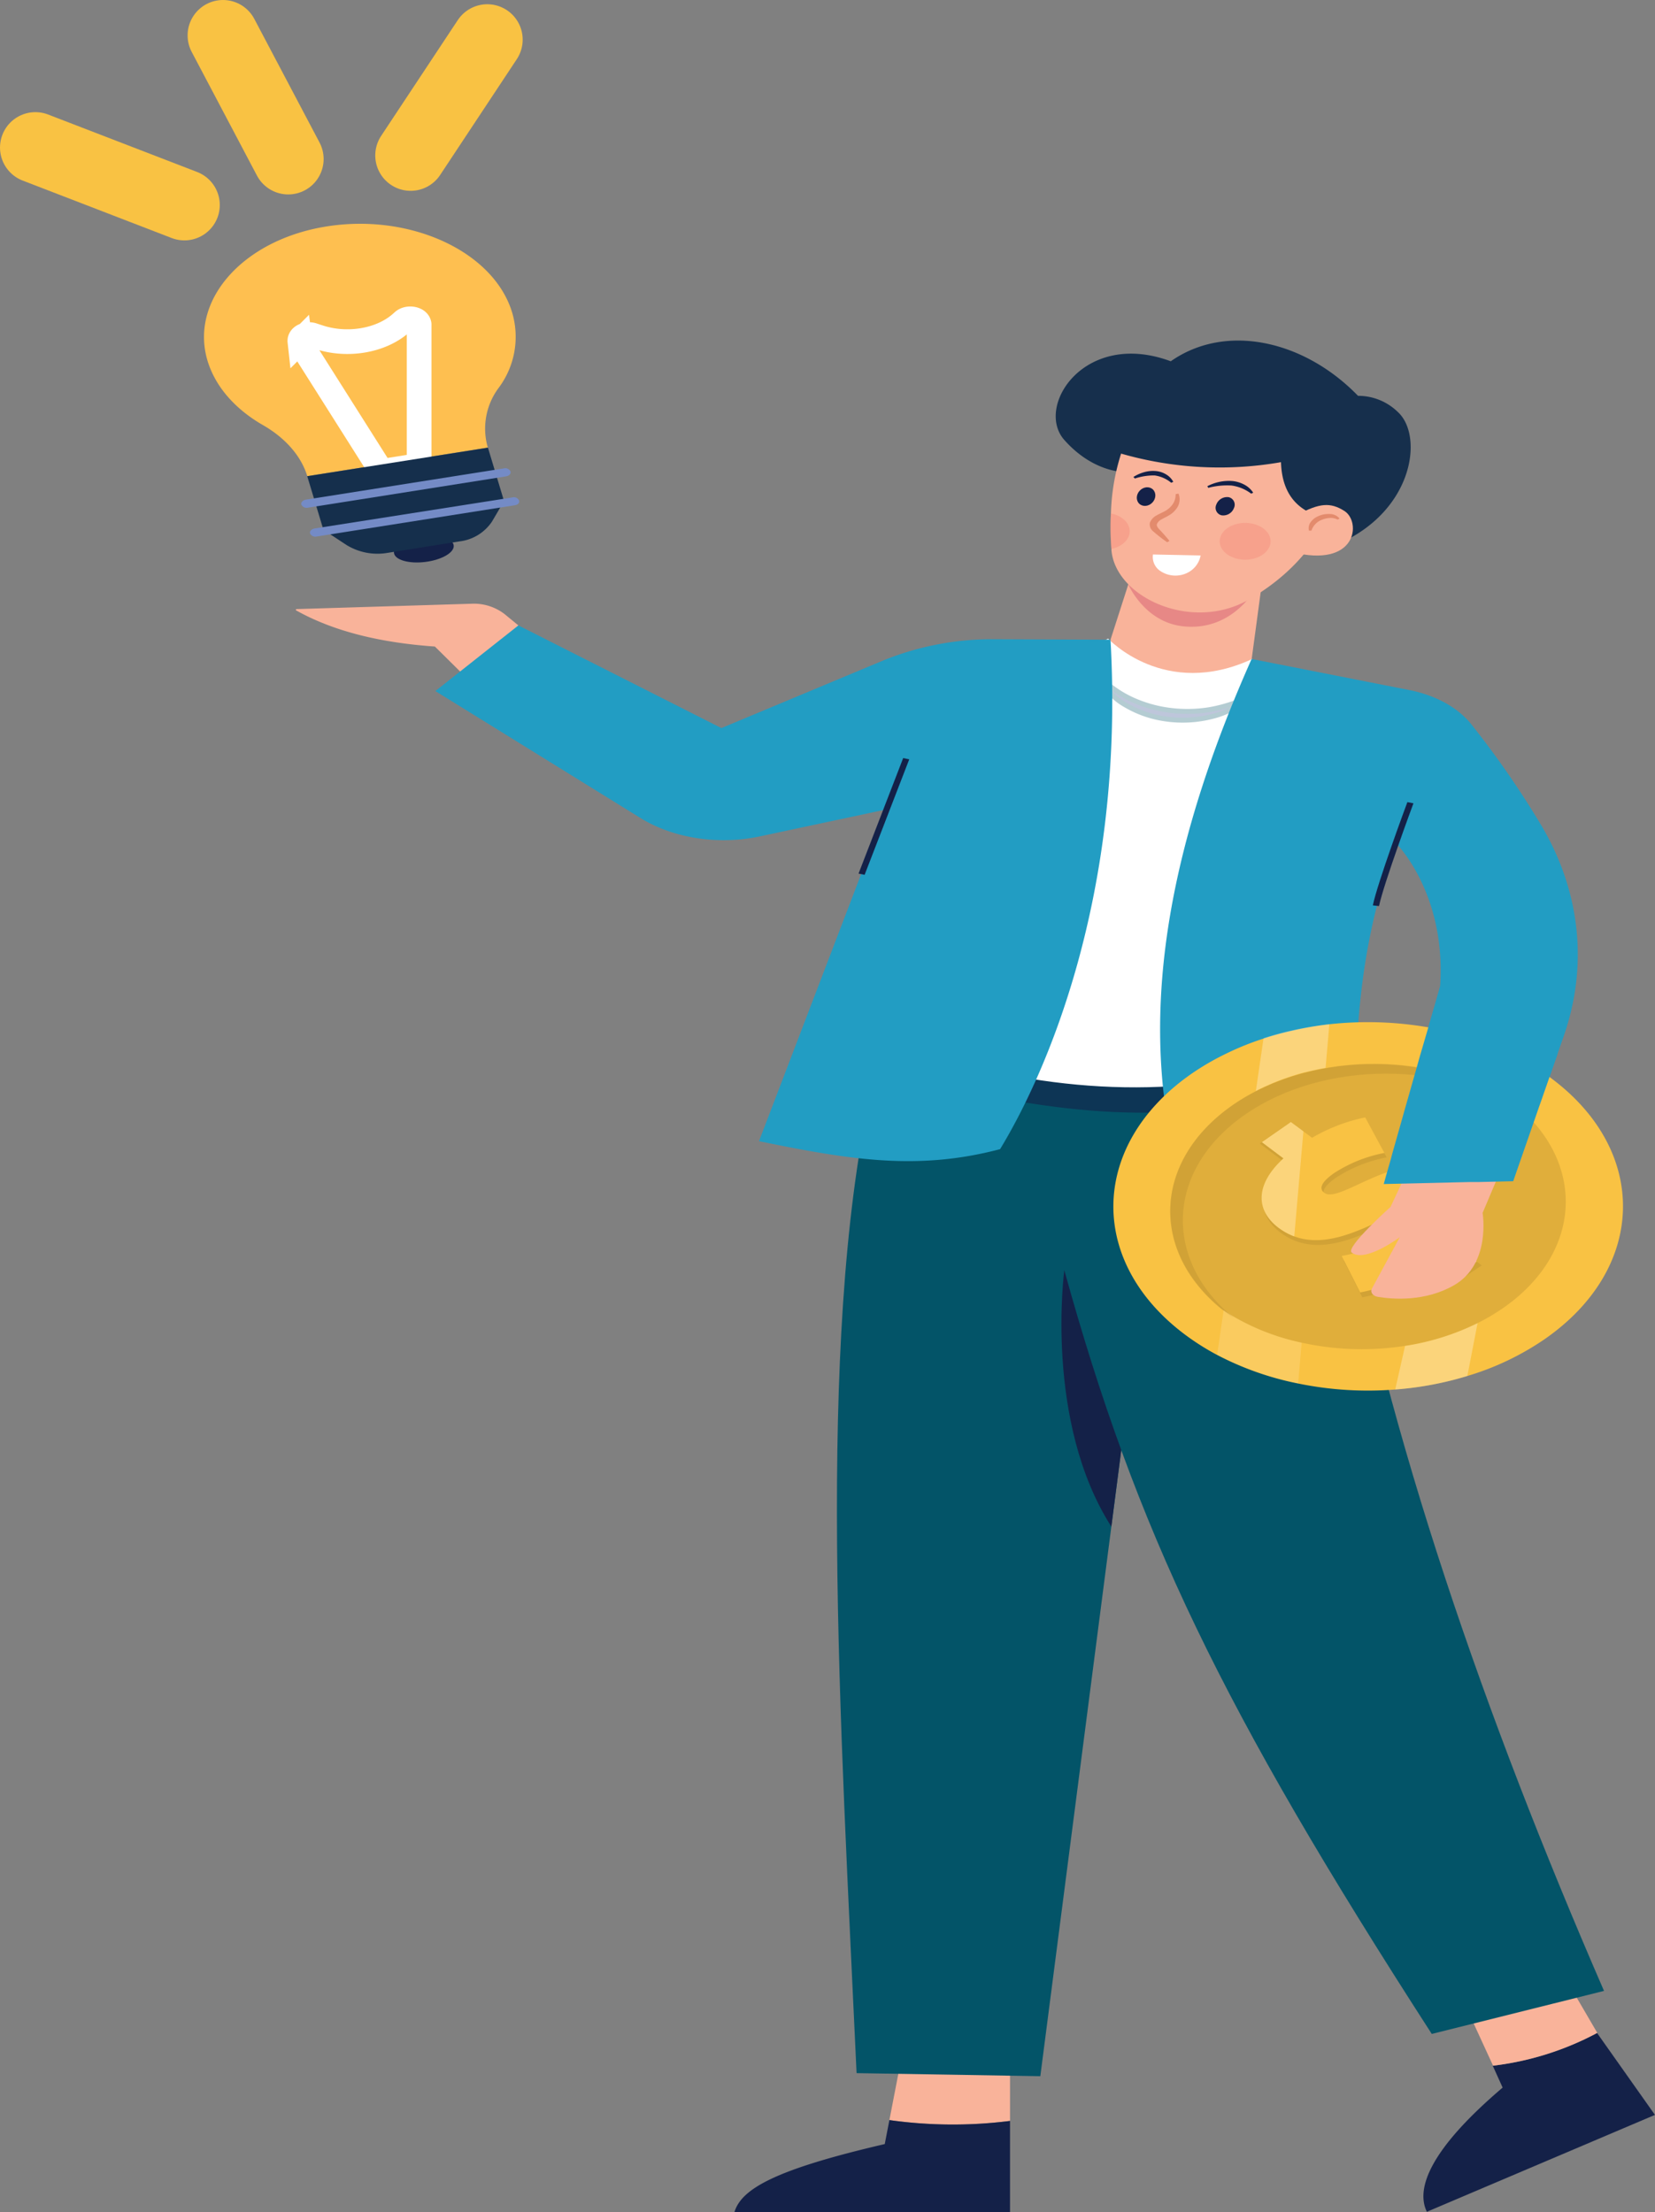 <svg xmlns="http://www.w3.org/2000/svg" xmlns:xlink="http://www.w3.org/1999/xlink" viewBox="0 0 335.32 448.13"><rect x="0" y="0" width="335.32" height="448.13" fill="#808080" stroke="none"/><defs><style>.cls-1,.cls-22,.cls-25{fill:none;}.cls-2,.cls-5{fill:#142148;}.cls-3{fill:#f9b39a;}.cls-4{fill:#035468;}.cls-5{opacity:0.6;}.cls-16,.cls-17,.cls-6{fill:#fff;}.cls-16,.cls-7{opacity:0.3;}.cls-8{fill:#243f87;stroke:#035468;}.cls-22,.cls-8{stroke-miterlimit:10;}.cls-9{fill:#229dc3;}.cls-10{fill:#162f4c;}.cls-11{fill:#e78886;}.cls-12{fill:#e38b6d;}.cls-13{fill:#f5887a;}.cls-13,.cls-15,.cls-18{opacity:0.4;}.cls-14{fill:#f9c243;}.cls-15,.cls-19{fill:#bb9130;}.cls-17{opacity:0.15;}.cls-20{clip-path:url(#clip-path);}.cls-21{fill:#febf50;}.cls-22{stroke:#fff;stroke-width:5px;}.cls-23{fill:#152f4c;}.cls-24{fill:#748bc6;}.cls-25{stroke:#f9c243;stroke-linecap:round;stroke-linejoin:round;stroke-width:14.34px;}</style><clipPath id="clip-path" transform="translate(-73.16 -30.5)"><path class="cls-1" d="M367.89,282.73l4.45,3.33-5.87,4.08L362.23,287a39.39,39.39,0,0,1-13.49,5.33L345,284.93a32.15,32.15,0,0,0,12.17-4.77c2.78-1.94,3.22-3.06,2.26-3.78-3.53-2.64-16.77,10.7-27.23,2.85-4.52-3.4-4.92-8.63,1-14.06l-4.37-3.28,5.87-4.08L339,261a35.39,35.39,0,0,1,10.77-4.13l3.89,7.2a28.46,28.46,0,0,0-10.19,4.08c-2.87,2-3,3.24-2,4,3.36,2.52,16.65-10.79,27-3C372.73,272.34,373.25,277.43,367.89,282.73Z"/></clipPath></defs><title>human-9</title><g id="Layer_2" data-name="Layer 2"><path class="cls-2" d="M396.73,442.34A59.71,59.71,0,0,1,375.61,449l2,4.42c-15,12.75-17.59,20.61-15.35,25.16l46.21-19.63Z" transform="translate(-73.16 -30.5)"/><path class="cls-3" d="M385.67,423.29l-19,6.11,9,19.58a59.71,59.71,0,0,0,21.12-6.64Z" transform="translate(-73.16 -30.5)"/><path class="cls-3" d="M277.8,460.17V438.88l-20.3-.31L253.36,460A92,92,0,0,0,277.8,460.17Z" transform="translate(-73.16 -30.5)"/><path class="cls-2" d="M253.36,460l-.94,4.86c-22,5.11-29,9-30.45,13.76H277.8V460.17A92,92,0,0,1,253.36,460Z" transform="translate(-73.16 -30.5)"/><path class="cls-4" d="M344.64,268.57l-39.13,34.55-2.75,2.44-4.43,34.22L283.94,451.11l-37.23-.62c-3.31-72.26-8.14-147.38,2.75-198.13l3.81-18,88.83,4.58Z" transform="translate(-73.16 -30.5)"/><path class="cls-3" d="M178.19,157.2l-2.83-2.32a10.21,10.21,0,0,0-6.71-2.07l-35.35,1.08c-.2,0-.28.19-.12.28,7.67,4.29,17.2,6.55,28.09,7.31l10.89,10.77Z" transform="translate(-73.16 -30.5)"/><path class="cls-2" d="M305.51,303.12l-2.75,2.44-4.43,34.22c-13.65-21.35-9.53-51.95-9.53-51.95Z" transform="translate(-73.16 -30.5)"/><path class="cls-4" d="M344.64,268.57c9.69,52.9,29.39,109.78,53.51,165.26l-34.9,8.72c-42.72-66.2-59.85-102-74.45-154.72Z" transform="translate(-73.16 -30.5)"/><polygon class="cls-3" points="229.89 114.39 223.89 133.05 236.89 142.52 252.7 140.23 256.3 113.48 229.89 114.39"/><path class="cls-5" d="M257.71,249.54c17.77,3,41.88,10.32,72.33,3.67l3.81-10.09-73.28-1.38Z" transform="translate(-73.16 -30.5)"/><path class="cls-6" d="M297.68,159.87s11.43,12.38,29.19,4.13L342.73,184l-7.29,62.38c-26.61,7.37-52.28,4.93-77.41-3.21l19-72.93Z" transform="translate(-73.16 -30.5)"/><g class="cls-7"><path class="cls-8" d="M296.1,167.74a21.93,21.93,0,0,0,6.18,4.37,26.23,26.23,0,0,0,7.69,2.26,28,28,0,0,0,8.27-.11,30.07,30.07,0,0,0,7.89-2.54,16.61,16.61,0,0,1-7.31,3.91,24.08,24.08,0,0,1-9.32.54,21.88,21.88,0,0,1-8.42-2.92A11.85,11.85,0,0,1,296.1,167.74Z" transform="translate(-73.16 -30.5)"/></g><path class="cls-9" d="M298.16,160.1,274,160a58.5,58.5,0,0,0-22,4.35L219.32,178,178.19,157.2l-16.82,13.3,41.93,25.95c6.65,3.94,15.57,5.25,23.82,3.49l25.52-5.44-25.7,67.19c18,3.67,31.92,6.09,48.85,1.61C285,248.16,301.1,212,298.16,160.1Z" transform="translate(-73.16 -30.5)"/><path class="cls-10" d="M302.13,126.16s-6.9.71-13.33-6.53c-6-6.77,4.07-22.43,21.57-15.94,11.11-7.8,27-4.3,37.94,7a11.48,11.48,0,0,1,8.07,3.28c5.38,4.9,3.1,20.94-13.46,27.28Z" transform="translate(-73.16 -30.5)"/><path class="cls-11" d="M301.76,148.89s3.18,7.48,10.84,8.46c9.83,1.26,14.63-7.12,14.63-7.12Z" transform="translate(-73.16 -30.5)"/><path class="cls-3" d="M343.13,123.27l-2,13.7s-3.39,8.35-14.95,15-27-.44-27.83-10c0-.1,0-.21,0-.31a54.59,54.59,0,0,1-.1-7.18,43.28,43.28,0,0,1,3-14.72l20.54-6.33Z" transform="translate(-73.16 -30.5)"/><path class="cls-10" d="M340.48,135.13c-5.48-1.72-7.61-5.72-7.78-11a72.26,72.26,0,0,1-32.76-1.84l-5.53-7.35,23.33-6.38,26.63,5.08,5.83,12.76Z" transform="translate(-73.16 -30.5)"/><path class="cls-2" d="M323.17,133.42a2.32,2.32,0,0,1-2.48,1.48,1.56,1.56,0,0,1-1.09-2.19,2.34,2.34,0,0,1,2.49-1.49A1.56,1.56,0,0,1,323.17,133.42Z" transform="translate(-73.16 -30.5)"/><ellipse class="cls-2" cx="305.38" cy="131.11" rx="2" ry="1.76" transform="translate(-74.42 228.77) rotate(-45.92)"/><path class="cls-12" d="M311.94,130.5a3.12,3.12,0,0,1-.46,3.1,4.75,4.75,0,0,1-1.42,1.27c-.57.36-1.16.6-1.61.88a1.91,1.91,0,0,0-.87.88c-.11.27,0,.59.37,1,.72.77,1.49,1.61,2.16,2.46l-.47.26a31.06,31.06,0,0,1-2.79-2.17,1.82,1.82,0,0,1-.72-1.75,2.84,2.84,0,0,1,1.35-1.51c.6-.34,1.19-.59,1.67-.85a4.69,4.69,0,0,0,1.21-.93,3.5,3.5,0,0,0,1-2.54Z" transform="translate(-73.16 -30.5)"/><path class="cls-2" d="M317.78,129a9.42,9.42,0,0,1,5.09-1.05,6.49,6.49,0,0,1,2.56.82,4.79,4.79,0,0,1,1.64,1.54l-.41.2a8.41,8.41,0,0,0-4-1.65,15.06,15.06,0,0,0-4.69.47Z" transform="translate(-73.16 -30.5)"/><path class="cls-2" d="M302.8,127.13a7.79,7.79,0,0,1,2-.92,6.48,6.48,0,0,1,2.44-.29,4.79,4.79,0,0,1,2.3.76,3.93,3.93,0,0,1,1.34,1.43l-.42.19a6.69,6.69,0,0,0-3.36-1.48,12.18,12.18,0,0,0-4,.62Z" transform="translate(-73.16 -30.5)"/><path class="cls-6" d="M306.76,142.83l9.66.2a4.93,4.93,0,0,1-2.36,3.34,5.48,5.48,0,0,1-6-.33A3.42,3.42,0,0,1,306.76,142.83Z" transform="translate(-73.16 -30.5)"/><ellipse class="cls-13" cx="252.28" cy="109.66" rx="5.16" ry="3.73"/><path class="cls-13" d="M302.05,138.12c0,1.7-1.57,3.14-3.73,3.58a54.59,54.59,0,0,1-.1-7.18C300.43,134.93,302.05,136.39,302.05,138.12Z" transform="translate(-73.16 -30.5)"/><path class="cls-9" d="M364.94,230.27,353.52,270.4l26.23-.61L390,240.36c4.89-14.05,3.45-28.89-4.32-42.25a188,188,0,0,0-14.26-20.68c-2.7-3.48-7.19-6-12.51-7.09L326.75,164c-15.76,35.36-23.12,69.44-15.53,101.21l36.27-3.29c.48-17.5-.12-37,8.57-60.54C356.06,201.38,366.21,211.47,364.94,230.27Z" transform="translate(-73.16 -30.5)"/><path class="cls-3" d="M336.14,134.74c4.34-2.32,6.58-2.53,9.43-.71,3.43,2.2,2.54,11.71-10.77,8.28Z" transform="translate(-73.16 -30.5)"/><path class="cls-12" d="M338.36,138a2.11,2.11,0,0,1,.3-1.65,3.66,3.66,0,0,1,1.58-1.28,5.08,5.08,0,0,1,2.33-.44,2.58,2.58,0,0,1,2,.92l-.4.21a2.9,2.9,0,0,0-1.64-.32,4.71,4.71,0,0,0-1.66.41,3.54,3.54,0,0,0-2,2.15Z" transform="translate(-73.16 -30.5)"/><polygon class="cls-2" points="175.18 177.23 173.95 176.98 182.99 153.58 184.22 153.83 175.18 177.23"/><path class="cls-2" d="M352.56,214.06l-1.25-.14c.94-4.56,6.74-20.25,7-20.92l1.23.24C359.47,193.4,353.5,209.55,352.56,214.06Z" transform="translate(-73.16 -30.5)"/><path class="cls-14" d="M386.19,301.75a55.88,55.88,0,0,1-15.74,7.51A67.18,67.18,0,0,1,355.83,312a70.3,70.3,0,0,1-19.65-1.22A61.1,61.1,0,0,1,319.77,305a50.69,50.69,0,0,1-6.59-4.18c-9.64-7.24-14.44-16.57-14.44-25.89,0-9.78,5.28-19.55,15.8-26.88a52,52,0,0,1,6.85-4,57,57,0,0,1,7.74-3.14c1.82-.6,3.69-1.11,5.58-1.54A69.6,69.6,0,0,1,342.5,238a71.6,71.6,0,0,1,19.94.61,63.44,63.44,0,0,1,9.5,2.37,58.5,58.5,0,0,1,10.75,4.81,49.87,49.87,0,0,1,4.86,3.22C407.33,263.83,406.72,287.45,386.19,301.75Z" transform="translate(-73.16 -30.5)"/><path class="cls-15" d="M380.08,254.19l.85.72c13.66,11.93,12.49,29.64-3.19,40.56a43,43,0,0,1-5.21,3.08,50.35,50.35,0,0,1-14.69,4.6,56.76,56.76,0,0,1-20.95-.64A46.68,46.68,0,0,1,321.08,296l-.5-.34c-14.56-11.92-13.66-30.13,2.34-41.28a41.76,41.76,0,0,1,4.65-2.79,49.39,49.39,0,0,1,14.16-4.71,56.15,56.15,0,0,1,28.36,2.28A44.3,44.3,0,0,1,380.08,254.19Z" transform="translate(-73.16 -30.5)"/><path class="cls-15" d="M381.2,255.25c.43.32.85.65,1.25,1-15.94-11-41.11-11-57.05.07s-16.79,29.28-2.23,41.2c-.45-.29-.89-.61-1.31-.93-15.84-11.89-15.4-30.77,1-42.18S365.36,243.36,381.2,255.25Z" transform="translate(-73.16 -30.5)"/><path class="cls-16" d="M342.5,238l-.76,8.84v0c-1.05.18-2.08.4-3.1.64l-.53.13-.46.11-.09,0c-1.37.36-2.71.77-4,1.23-.28.1-.58.2-.87.32l-.59.22-1.15.46-.28.13-.27.11-1.22.55-.18.09-.57.27c-.28.13-.55.27-.82.42l1.56-10.69c1.82-.6,3.69-1.11,5.58-1.54A69.6,69.6,0,0,1,342.5,238Z" transform="translate(-73.16 -30.5)"/><path class="cls-17" d="M336.89,302.51l-.71,8.25a60.66,60.66,0,0,1-16.41-5.82l1.31-9v0c.34.23.69.45,1,.66A47,47,0,0,0,336.89,302.51Z" transform="translate(-73.16 -30.5)"/><path class="cls-17" d="M382.69,245.77l-1.73,9,0,.15-.85-.72a44.3,44.3,0,0,0-10-5.08v0l1.84-8.12A56.91,56.91,0,0,1,382.69,245.77Z" transform="translate(-73.16 -30.5)"/><path class="cls-16" d="M372.53,298.55l-2.07,10.71A67.4,67.4,0,0,1,355.84,312l2-8.83A50.35,50.35,0,0,0,372.53,298.55Z" transform="translate(-73.16 -30.5)"/><g class="cls-18"><path class="cls-19" d="M368.92,283.5l4.46,3.35L367,291.16l-4.27-3.2a39.8,39.8,0,0,1-13.56,5.36l-3.74-7.41a32.22,32.22,0,0,0,12.23-4.78c2.8-1.95,3.24-3.08,2.27-3.8-3.54-2.66-16.86,10.75-27.36,2.86-4.55-3.41-4.95-8.67,1-14.13l-5.18-3.89,5.9-4.1,5.09,3.82a35.36,35.36,0,0,1,10.82-4.15l3.92,7.23a28.82,28.82,0,0,0-10.25,4.1c-2.88,2-3,3.26-2,4,3.38,2.54,16.74-10.84,27.12-3C373.31,273.27,374.3,278.17,368.92,283.5Z" transform="translate(-73.16 -30.5)"/></g><path class="cls-14" d="M367.89,282.73l4.45,3.33-5.87,4.08L362.23,287a39.39,39.39,0,0,1-13.49,5.33L345,284.93a32.15,32.15,0,0,0,12.17-4.77c2.78-1.94,3.22-3.06,2.26-3.78-3.53-2.64-16.77,10.7-27.23,2.85-4.52-3.4-4.92-8.63,1-14.06l-4.37-3.28,5.87-4.08L339,261a35.39,35.39,0,0,1,10.77-4.13l3.89,7.2a28.46,28.46,0,0,0-10.19,4.08c-2.87,2-3,3.24-2,4,3.36,2.52,16.65-10.79,27-3C372.73,272.34,373.25,277.43,367.89,282.73Z" transform="translate(-73.16 -30.5)"/><g class="cls-20"><polygon class="cls-16" points="252.42 195.99 238.1 294.01 258.32 295.48 266.94 196.32 252.42 195.99"/><polygon class="cls-16" points="278.14 302.62 303.91 188.95 316.33 191.28 294.2 306.16 278.14 302.62"/></g><path class="cls-3" d="M358.21,267.94,354.9,275s-9.17,8.2-7.88,9.24c2.69,2.18,9.75-3.1,9.75-3.1l-5.69,10.49c-.31.7.26,1.44,1.25,1.6,3.07.5,9.57,1,15.4-2.34,7.59-4.31,5.82-14.67,5.82-14.67l3.25-7.68Z" transform="translate(-73.16 -30.5)"/><path class="cls-9" d="M388.74,244l-3.1,8.88-.06.19-.5,1.4-5.33,15.33-6.85.16-1.79,0-17.59.41.28-1,.28-1,.89-3.09.26-1,2-7.06.26-.93,2.7-9.49.68-2.42,0,0h0l2.87-9.79a71.41,71.41,0,0,1,7.81,1.26C378,237.31,387.63,238.53,388.74,244Z" transform="translate(-73.16 -30.5)"/><path class="cls-21" d="M176.93,93.83c-3.74-12.44-20.83-20.29-38-17.39C122.59,79.19,112,90.91,115,102.84c1.45,5.68,5.66,10.46,11.42,13.77,4.55,2.61,7.75,6.25,9,10.35h0L172,121.18h0a13.79,13.79,0,0,1,2.2-12.11A17.25,17.25,0,0,0,176.93,93.83Z" transform="translate(-73.16 -30.5)"/><path class="cls-22" d="M137.75,98.8l-1.22-.4c-1.24-.41-2.72.27-2.61,1.26a1.21,1.21,0,0,0,.18.5L150.45,126l7.63-1.21V96.38a1.1,1.1,0,0,0,0-.18c-.18-1.14-2.25-1.5-3.25-.61l-.45.4C150.34,99.55,143.52,100.71,137.75,98.8Z" transform="translate(-73.16 -30.5)"/><ellipse class="cls-2" cx="159.04" cy="141.74" rx="6.1" ry="2.61" transform="translate(-89.7 -9.41) rotate(-7.21)"/><polygon class="cls-23" points="62.25 96.47 98.86 90.69 102.19 101.73 65.6 107.57 62.25 96.47"/><path class="cls-23" d="M138.68,137.82,175.29,132l-2.46,4.18a9.19,9.19,0,0,1-6.58,4l-14.61,2.33a12,12,0,0,1-8.31-1.62Z" transform="translate(-73.16 -30.5)"/><path class="cls-24" d="M175.73,127l-40.17,6.35a1.19,1.19,0,0,1-1.34-.62h0c-.13-.44.26-.87.86-1l40.18-6.34a1.16,1.16,0,0,1,1.33.62h0C176.72,126.45,176.34,126.89,175.73,127Z" transform="translate(-73.16 -30.5)"/><path class="cls-24" d="M177.5,132.85l-40.18,6.34a1.16,1.16,0,0,1-1.33-.62h0c-.13-.43.25-.87.86-1L177,131.27a1.16,1.16,0,0,1,1.33.62h0C178.49,132.32,178.11,132.76,177.5,132.85Z" transform="translate(-73.16 -30.5)"/><line class="cls-25" x1="7.17" y1="29.89" x2="37.36" y2="41.53"/><line class="cls-25" x1="98.73" y1="8.03" x2="83.2" y2="31.49"/><line class="cls-25" x1="45.18" y1="7.17" x2="58.4" y2="32.22"/></g></svg>